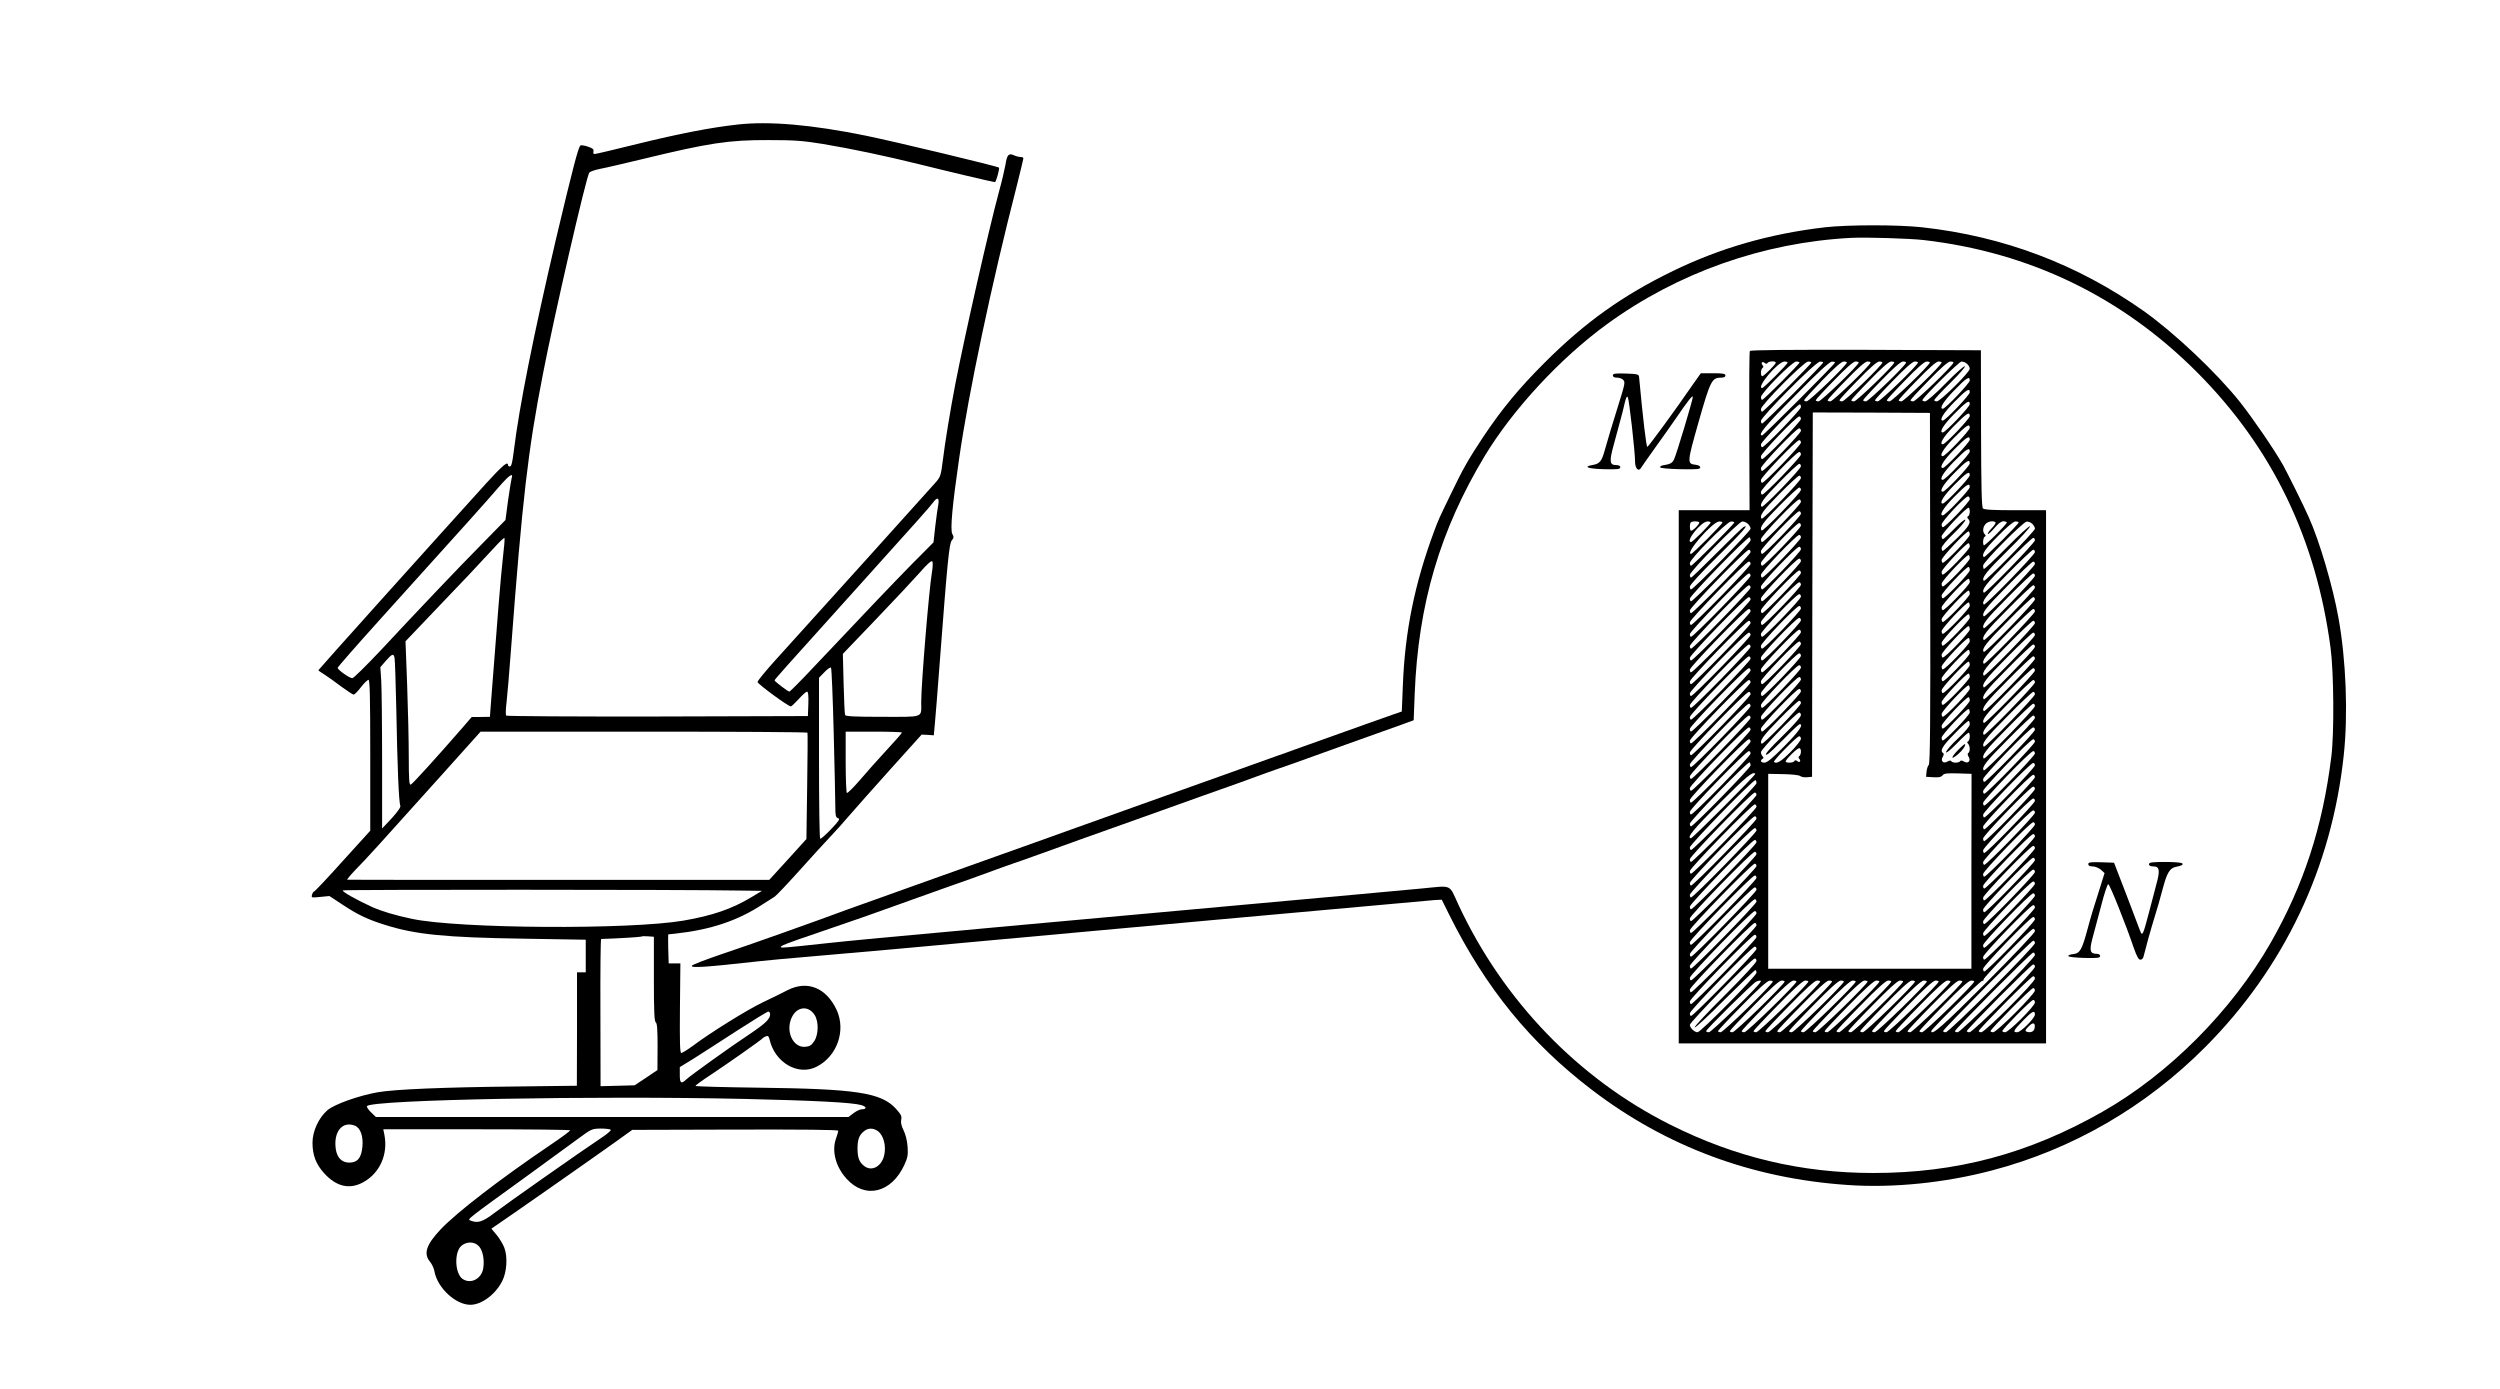 <?xml version="1.0" standalone="no"?>
<!DOCTYPE svg PUBLIC "-//W3C//DTD SVG 20010904//EN"
 "http://www.w3.org/TR/2001/REC-SVG-20010904/DTD/svg10.dtd">
<svg version="1.0" xmlns="http://www.w3.org/2000/svg"
 width="1688pt" height="938pt" viewBox="0 0 1688 938"
 preserveAspectRatio="xMidYMid meet">
<g transform="translate(0,938) scale(0.1,-0.1)"
fill="#000000" stroke="none">
<path d="M4980 8539 c-176 -19 -396 -62 -669 -129 -156 -39 -289 -70 -296 -70
-8 0 -11 7 -8 18 3 14 -5 21 -35 31 -22 8 -45 12 -52 9 -14 -4 -54 -161 -165
-628 -151 -645 -250 -1139 -286 -1437 -9 -74 -16 -103 -26 -103 -7 0 -13 5
-13 10 0 29 -37 -3 -146 -122 -375 -414 -1134 -1259 -1134 -1263 0 -3 19 -17
43 -31 23 -15 74 -51 113 -81 40 -29 76 -53 82 -53 6 0 28 22 49 50 21 27 44
49 51 50 9 0 12 -108 12 -509 l0 -510 -186 -205 c-102 -114 -189 -206 -194
-206 -4 0 -10 -10 -13 -21 -6 -21 -4 -21 56 -15 l61 6 90 -59 c101 -67 168
-99 283 -135 207 -66 407 -86 938 -94 l420 -7 0 -110 0 -110 -29 0 -30 0 0
-383 -1 -383 -410 -5 c-490 -5 -821 -19 -935 -39 -129 -23 -292 -81 -339 -121
-59 -51 -101 -142 -101 -219 0 -84 23 -145 78 -206 84 -93 175 -113 269 -59
109 62 163 187 139 315 l-8 40 631 0 c347 0 631 -3 631 -7 0 -5 -63 -51 -140
-103 -330 -223 -626 -451 -734 -565 -99 -105 -118 -165 -72 -220 13 -16 27
-46 30 -67 21 -110 143 -223 242 -223 75 0 169 69 215 160 31 60 38 164 14
226 -9 24 -33 63 -52 86 l-35 42 23 16 c44 28 693 482 811 567 l117 84 696 2
c458 1 695 -1 695 -8 0 -5 -7 -30 -16 -55 -29 -83 -1 -189 72 -269 125 -139
303 -96 390 93 23 50 26 68 22 125 -3 40 -14 83 -27 109 -15 30 -20 53 -16 72
5 23 -1 35 -35 73 -100 110 -267 135 -935 143 -231 3 -420 8 -419 12 0 4 47
38 105 76 110 73 341 235 349 246 3 4 13 9 22 13 14 5 19 0 24 -21 35 -157
194 -249 319 -184 138 71 198 244 134 383 -71 151 -199 202 -334 132 -33 -17
-107 -54 -165 -81 -104 -50 -345 -199 -471 -293 -37 -27 -72 -49 -79 -49 -9 0
-11 69 -9 302 l3 303 -39 0 -40 0 -3 98 c-1 53 -1 97 0 98 2 0 23 2 48 5 238
26 421 87 588 197 37 24 74 48 83 53 9 5 83 83 165 174 81 91 176 194 210 230
34 36 93 101 130 145 38 44 163 185 278 313 l209 232 41 -2 41 -3 7 75 c4 41
19 228 33 415 52 684 64 807 82 827 14 16 14 22 3 43 -15 27 0 192 46 508 64
446 220 1184 390 1845 24 96 44 178 44 183 0 5 -9 9 -20 9 -10 0 -31 5 -45 12
-34 15 -46 3 -56 -64 -5 -29 -24 -111 -44 -183 -69 -256 -228 -957 -294 -1295
-33 -171 -71 -401 -85 -519 -14 -109 -15 -111 -58 -159 -41 -47 -821 -912
-1073 -1190 -66 -73 -120 -139 -120 -147 0 -13 207 -165 225 -165 4 0 28 23
53 50 25 28 50 50 56 50 8 0 11 -26 9 -82 l-3 -83 -1014 -3 c-558 -1 -1019 2
-1023 6 -4 4 -4 44 2 87 5 44 19 204 30 355 77 1021 115 1349 216 1865 79 407
293 1335 313 1359 6 8 39 19 74 26 34 6 161 36 282 65 454 110 584 130 855
129 174 0 229 -4 365 -26 188 -31 438 -84 655 -138 180 -45 497 -120 508 -120
7 0 33 92 27 98 -8 9 -704 176 -900 216 -364 74 -650 99 -865 75z m-1526
-2391 c-3 -12 -14 -79 -24 -150 l-17 -129 -154 -157 c-170 -172 -432 -448
-694 -729 -94 -99 -177 -182 -186 -182 -18 -1 -99 56 -99 70 0 5 127 150 282
322 595 659 726 805 802 894 75 87 105 107 90 61z m2881 -177 c-4 -20 -13 -85
-20 -144 l-12 -109 -150 -151 c-140 -143 -280 -290 -657 -689 -87 -93 -162
-168 -166 -168 -9 0 -100 69 -100 76 0 6 47 59 530 595 447 496 510 567 540
606 29 40 44 33 35 -16z m-2940 -362 c-13 -111 -38 -422 -81 -986 l-6 -83 -61
-1 -62 0 -55 -64 c-189 -217 -346 -390 -357 -393 -10 -3 -13 36 -13 189 0 106
-5 325 -11 486 l-11 293 184 193 c183 190 323 339 426 451 29 32 55 56 58 53
3 -2 -2 -65 -11 -138z m2897 -96 c-20 -123 -72 -748 -72 -875 0 -107 23 -98
-261 -98 -191 0 -251 3 -253 13 -3 6 -7 102 -10 212 l-5 200 225 235 c124 129
257 272 297 317 44 51 75 79 81 73 6 -6 5 -35 -2 -77z m-3628 -575 c3 -13 8
-171 12 -353 7 -383 17 -624 27 -645 4 -10 -16 -38 -58 -85 l-65 -69 0 455 c0
251 -3 496 -6 545 l-6 89 37 43 c42 48 53 52 59 20z m2965 -498 c6 -234 11
-460 11 -502 0 -66 3 -77 18 -82 16 -5 8 -17 -47 -75 -36 -38 -69 -67 -73 -64
-5 2 -8 248 -8 546 l0 541 37 38 c20 21 40 35 44 30 4 -4 12 -198 18 -432z
m-177 -7 c2 -5 1 -168 -2 -363 l-5 -355 -125 -138 -126 -138 -1419 0 c-781 0
-1424 0 -1430 1 -5 0 20 30 56 68 74 75 161 171 564 620 l280 312 1102 0 c606
0 1103 -3 1105 -7z m638 1 c0 -4 -46 -57 -103 -118 -56 -61 -138 -152 -181
-203 -44 -51 -83 -90 -88 -87 -4 3 -8 97 -8 210 l0 204 190 0 c105 0 190 -3
190 -6z m-1095 -1067 l150 -2 -70 -42 c-133 -80 -263 -125 -460 -159 -363 -62
-1518 -55 -1834 12 -114 24 -207 52 -271 81 -101 46 -201 103 -196 111 4 6
2300 6 2681 -1z m-580 -597 c0 -217 3 -287 13 -293 9 -6 12 -50 12 -165 l-1
-157 -77 -52 -77 -51 -115 -3 -115 -3 -1 497 c-1 273 1 497 5 497 101 3 267
13 271 16 2 3 22 4 45 2 l40 -3 0 -285z m1086 -244 c28 -45 26 -133 -4 -177
-18 -27 -30 -35 -61 -37 -86 -7 -137 116 -85 208 37 66 111 69 150 6z m-301 6
c0 -32 -31 -62 -138 -134 -133 -88 -399 -279 -429 -307 -34 -32 -43 -26 -43
32 l0 52 93 57 c50 32 182 116 292 188 110 71 206 130 213 130 6 0 12 -8 12
-18z m-171 -572 c474 -11 722 -24 784 -41 39 -10 42 -29 5 -29 -12 0 -36 -12
-55 -26 l-34 -26 -1595 0 -1596 0 -34 33 c-19 18 -30 37 -26 41 43 43 1539 71
2551 48z m-2634 -180 c38 -14 59 -71 52 -143 -7 -75 -33 -107 -89 -107 -50 0
-83 34 -91 93 -16 115 44 189 128 157z m1729 -29 c3 -4 -27 -30 -67 -56 -138
-92 -632 -439 -715 -502 -84 -64 -115 -74 -166 -54 -22 9 -29 3 394 309 140
102 293 213 340 248 83 61 87 63 147 64 34 0 64 -4 67 -9z m1800 -6 c42 -27
62 -104 45 -170 -19 -74 -86 -107 -135 -67 -33 26 -44 56 -44 117 0 61 11 91
44 117 26 22 60 23 90 3z m-2690 -780 c26 -28 38 -92 29 -148 -11 -72 -85
-110 -140 -72 -52 37 -57 180 -8 223 36 31 89 30 119 -3z"/>
<path d="M12320 7845 c-369 -43 -704 -139 -1025 -295 -339 -165 -593 -346
-866 -619 -174 -174 -287 -311 -413 -499 -102 -154 -138 -217 -222 -392 -80
-166 -78 -160 -110 -245 -133 -358 -198 -679 -212 -1045 l-7 -174 -55 -19
c-30 -10 -117 -41 -192 -68 -76 -27 -202 -72 -280 -100 -79 -28 -165 -59 -193
-69 -27 -10 -90 -33 -140 -50 -49 -17 -112 -40 -140 -50 -27 -10 -114 -41
-192 -69 -79 -28 -206 -73 -283 -101 -77 -27 -203 -72 -280 -100 -77 -27 -204
-73 -282 -101 -79 -28 -165 -59 -193 -69 -27 -10 -114 -41 -192 -69 -79 -28
-206 -73 -283 -101 -77 -27 -203 -72 -280 -100 -77 -27 -203 -72 -280 -100
-77 -27 -204 -73 -282 -101 -79 -28 -165 -59 -193 -69 -215 -80 -676 -244
-845 -300 -112 -38 -206 -74 -209 -81 -5 -16 90 -10 449 30 52 6 203 20 335
31 244 21 372 32 570 50 61 6 160 15 220 20 206 19 330 30 435 40 58 5 749 68
1535 140 787 71 1450 131 1475 133 l45 2 50 -101 c247 -496 548 -866 965
-1184 501 -382 1078 -597 1723 -641 306 -22 659 14 977 98 544 143 1038 429
1442 835 532 536 852 1210 933 1968 30 276 16 644 -36 930 -38 212 -128 517
-199 675 -32 74 -145 301 -175 355 -61 107 -201 312 -292 427 -158 198 -443
467 -649 613 -448 316 -945 504 -1494 565 -164 18 -499 18 -660 0z m670 -86
c716 -83 1338 -384 1845 -893 506 -508 803 -1121 901 -1861 22 -163 25 -580 5
-735 -59 -475 -186 -864 -409 -1255 -263 -460 -687 -886 -1137 -1142 -498
-283 -984 -413 -1546 -413 -487 0 -932 106 -1371 326 -620 310 -1129 838
-1430 1484 -67 144 -37 131 -248 111 -118 -11 -173 -16 -445 -41 -60 -5 -159
-14 -220 -20 -60 -6 -159 -15 -220 -20 -60 -5 -159 -14 -220 -20 -60 -6 -159
-15 -220 -20 -60 -5 -159 -14 -220 -20 -60 -6 -159 -15 -220 -20 -60 -5 -159
-14 -220 -20 -135 -12 -295 -27 -440 -40 -60 -5 -159 -14 -220 -20 -60 -6
-159 -15 -220 -20 -60 -5 -157 -14 -215 -20 -426 -38 -807 -74 -950 -90 -258
-28 -293 -31 -297 -26 -9 8 30 24 252 99 121 42 258 89 305 105 47 17 149 53
227 81 79 28 207 74 285 102 79 28 179 64 223 79 44 16 132 48 195 71 63 22
126 45 140 49 14 5 77 27 140 50 63 23 177 64 252 91 76 27 201 71 278 99 77
27 203 72 280 100 77 27 204 73 282 101 79 28 179 64 223 79 44 16 132 48 195
71 63 22 126 45 140 49 14 5 77 27 140 50 63 23 176 64 250 90 234 84 333 119
400 143 l65 24 7 179 c24 606 171 1103 472 1604 192 317 509 660 826 891 478
348 1055 552 1650 583 99 5 395 -4 490 -15z"/>
<path d="M11815 7010 c-4 -6 -5 -250 -4 -543 l2 -532 -239 0 -239 0 0 -1800 0
-1800 1240 0 1240 0 0 1800 0 1800 -207 0 c-147 0 -210 3 -219 12 -9 9 -12
146 -13 540 l-1 528 -777 3 c-525 1 -779 -1 -783 -8z m120 -80 c8 12 55 14 55
1 0 -11 -80 -91 -91 -91 -13 0 -11 47 1 55 8 5 8 11 1 19 -14 17 -2 29 15 15
8 -7 14 -7 19 1z m135 2 c0 -11 -161 -172 -172 -172 -43 0 104 176 150 179 12
0 22 -3 22 -7z m80 0 c0 -10 -242 -252 -252 -252 -4 0 -8 8 -8 19 0 26 209
238 238 240 12 0 22 -3 22 -7z m80 0 c0 -10 -322 -332 -332 -332 -4 0 -8 8 -8
18 0 27 289 319 318 321 12 0 22 -3 22 -7z m80 0 c0 -10 -402 -412 -412 -412
-4 0 -8 8 -8 18 0 27 369 399 398 400 12 1 22 -1 22 -6z m80 0 c0 -10 -482
-492 -492 -492 -33 0 21 66 220 266 152 155 234 231 250 232 12 1 22 -1 22 -6z
m80 0 c0 -17 -254 -262 -272 -262 -11 0 -18 4 -16 9 2 6 57 66 123 134 79 82
128 125 143 126 12 0 22 -2 22 -7z m80 0 c0 -17 -254 -262 -271 -262 -11 0
-19 3 -19 8 0 4 55 64 123 133 80 83 130 127 145 128 12 0 22 -2 22 -7z m80 0
c0 -17 -254 -262 -271 -262 -11 0 -19 3 -19 8 0 4 55 64 123 133 80 83 130
127 145 128 12 0 22 -2 22 -7z m80 0 c0 -17 -254 -262 -271 -262 -11 0 -19 3
-19 8 0 4 55 64 123 133 80 83 130 127 145 128 12 0 22 -2 22 -7z m80 0 c0
-17 -254 -262 -271 -262 -11 0 -19 3 -19 8 0 4 55 64 123 133 80 83 130 127
145 128 12 0 22 -2 22 -7z m80 0 c0 -17 -254 -262 -271 -262 -11 0 -19 3 -19
8 0 4 55 64 123 133 80 83 130 127 145 128 12 0 22 -2 22 -7z m80 0 c0 -17
-254 -262 -271 -262 -11 0 -19 3 -19 8 0 4 55 64 123 133 80 83 130 127 145
128 12 0 22 -2 22 -7z m80 0 c0 -17 -254 -262 -271 -262 -11 0 -19 3 -19 8 0
4 55 64 123 133 80 83 130 127 145 128 12 0 22 -2 22 -7z m80 0 c0 -17 -254
-262 -271 -262 -11 0 -19 3 -19 8 0 4 55 64 123 133 80 83 130 127 145 128 12
0 22 -2 22 -7z m80 0 c0 -17 -254 -262 -271 -262 -11 0 -19 3 -19 8 0 4 55 64
123 133 80 83 130 127 145 128 12 0 22 -2 22 -7z m92 -9 c10 -9 18 -24 18 -33
0 -23 -199 -220 -222 -220 -10 0 -18 4 -18 8 0 5 48 57 107 115 59 58 104 109
100 114 -5 4 -63 -47 -129 -115 -70 -71 -128 -122 -139 -122 -10 0 -19 3 -19
8 0 16 246 259 264 261 11 0 28 -6 38 -16z m18 -112 c0 -18 -165 -191 -182
-191 -26 0 3 48 75 122 84 87 107 102 107 69z m0 -80 c0 -18 -165 -191 -182
-191 -27 0 3 50 75 123 85 86 107 101 107 68z m0 -80 c0 -18 -165 -191 -182
-191 -27 0 3 50 75 123 85 86 107 101 107 68z m-1140 -20 c0 -17 -245 -271
-262 -271 -5 0 -8 9 -8 19 0 18 245 270 263 271 4 0 7 -8 7 -19z m873 -1222
c2 -901 -1 -1186 -10 -1194 -6 -5 -13 -26 -15 -45 l-3 -35 50 -3 c36 -2 52 1
61 13 10 13 29 15 104 13 l92 -3 -1 -658 0 -658 -686 0 -686 0 0 658 0 658
101 -2 c58 -1 107 -6 115 -13 8 -6 29 -10 47 -8 l33 3 2 1230 c2 677 3 1230 3
1230 0 0 178 -1 396 -1 l395 -2 2 -1183z m267 1162 c0 -18 -165 -191 -182
-191 -27 0 3 50 75 123 85 86 107 101 107 68z m-1140 -20 c0 -17 -245 -271
-262 -271 -5 0 -8 8 -8 19 0 19 236 266 258 269 6 1 12 -6 12 -17z m1140 -60
c0 -18 -165 -191 -182 -191 -27 0 3 50 75 123 85 86 107 101 107 68z m-1140
-20 c0 -17 -245 -271 -262 -271 -5 0 -8 8 -8 19 0 19 236 266 258 269 6 1 12
-6 12 -17z m1140 -60 c0 -18 -165 -191 -182 -191 -27 0 3 50 75 123 85 86 107
101 107 68z m-1140 -20 c0 -17 -245 -271 -262 -271 -5 0 -8 8 -8 19 0 19 236
266 258 269 6 1 12 -6 12 -17z m1140 -60 c0 -18 -165 -191 -182 -191 -27 0 3
50 75 123 85 86 107 101 107 68z m-1140 -20 c0 -17 -245 -271 -262 -271 -5 0
-8 8 -8 19 0 19 236 266 258 269 6 1 12 -6 12 -17z m1140 -60 c0 -18 -165
-191 -182 -191 -27 0 3 50 75 123 85 86 107 101 107 68z m-1140 -19 c0 -19
-256 -283 -265 -274 -17 17 9 53 118 164 67 69 128 125 135 126 6 1 12 -6 12
-16z m1140 -61 c0 -18 -165 -191 -182 -191 -27 0 3 50 75 123 85 86 107 101
107 68z m-1140 -19 c0 -19 -256 -283 -265 -274 -18 18 9 55 118 165 67 68 128
124 135 125 6 1 12 -6 12 -16z m1140 -61 c0 -18 -165 -191 -182 -191 -27 0 3
50 75 123 85 86 107 101 107 68z m-1140 -19 c0 -19 -256 -283 -265 -274 -18
18 9 55 118 165 67 68 128 124 135 125 6 1 12 -6 12 -16z m1140 -62 c0 -18
-165 -190 -182 -190 -5 0 -8 9 -8 19 0 20 156 187 178 189 6 1 12 -7 12 -18z
m-1140 -19 c0 -17 -245 -271 -262 -271 -5 0 -8 9 -8 19 0 21 235 266 258 269
6 1 12 -6 12 -17z m1140 -66 c0 -13 -5 -27 -11 -31 -8 -4 -8 -9 0 -17 23 -23
8 -50 -76 -132 -49 -47 -91 -85 -95 -85 -5 0 -8 9 -8 20 0 11 33 51 80 96 44
42 80 84 80 93 0 9 -29 -13 -71 -56 -39 -40 -75 -73 -80 -73 -5 0 -9 8 -9 19
0 19 170 199 183 193 4 -2 7 -14 7 -27z m-1140 -14 c0 -17 -245 -271 -262
-271 -5 0 -8 8 -8 19 0 19 236 266 258 269 6 1 12 -6 12 -17z m-687 -58 c6
-10 -49 -64 -57 -56 -8 8 -8 48 1 56 9 9 51 9 56 0z m77 -1 c0 -11 -121 -132
-132 -132 -42 0 66 137 110 139 12 1 22 -3 22 -7z m80 0 c0 -11 -201 -212
-212 -212 -44 0 143 216 190 219 12 0 22 -3 22 -7z m80 0 c0 -10 -282 -292
-292 -292 -4 0 -8 8 -8 18 0 27 249 279 278 281 12 0 22 -3 22 -7z m92 -9 c10
-9 18 -24 18 -33 0 -16 -386 -410 -402 -410 -5 0 -8 8 -8 19 0 11 75 93 181
197 175 173 224 228 182 206 -10 -6 -92 -85 -182 -176 -91 -91 -168 -166 -173
-166 -4 0 -8 8 -8 18 0 24 329 359 354 361 11 0 28 -6 38 -16z m1672 10 c3 -4
-8 -22 -26 -40 -17 -18 -29 -35 -26 -38 3 -4 23 14 44 39 25 30 46 46 61 46
13 0 23 -4 23 -8 0 -12 -148 -160 -155 -154 -9 10 -5 51 6 58 8 4 8 9 0 17
-16 16 -13 48 6 69 16 18 53 24 67 11z m156 -1 c0 -11 -229 -240 -235 -234
-17 17 6 52 93 140 61 62 105 100 120 101 12 0 22 -2 22 -7z m92 -9 c10 -9 18
-24 18 -33 0 -17 -337 -360 -345 -352 -18 18 14 59 157 200 90 88 159 164 155
169 -5 4 -75 -60 -157 -143 -82 -83 -152 -149 -155 -146 -3 3 -5 13 -5 23 0
23 270 295 294 297 11 1 28 -5 38 -15z m-1562 -12 c0 -17 -245 -271 -262 -271
-5 0 -8 8 -8 19 0 19 236 266 258 269 6 1 12 -6 12 -17z m1140 -62 c0 -18
-165 -189 -182 -189 -5 0 -8 8 -8 19 0 19 170 199 183 193 4 -2 7 -12 7 -23z
m-1140 -18 c0 -17 -245 -271 -262 -271 -5 0 -8 8 -8 19 0 19 236 266 258 269
6 1 12 -6 12 -17z m-340 -20 c0 -17 -386 -411 -402 -411 -5 0 -8 8 -8 18 0 19
389 419 403 414 4 -2 7 -11 7 -21z m1920 1 c0 -18 -336 -363 -345 -354 -18 18
13 59 158 204 89 91 168 165 175 166 6 1 12 -6 12 -16z m-440 -43 c0 -18 -165
-189 -182 -189 -5 0 -8 8 -8 19 0 19 170 199 183 193 4 -2 7 -12 7 -23z
m-1140 -18 c0 -17 -245 -271 -262 -271 -5 0 -8 8 -8 19 0 19 236 266 258 269
6 1 12 -6 12 -17z m-340 -19 c0 -17 -386 -412 -402 -412 -5 0 -8 8 -8 18 0 20
376 407 398 410 6 1 12 -6 12 -16z m1920 0 c0 -18 -336 -363 -345 -354 -18 18
13 59 158 204 89 91 168 165 175 166 6 1 12 -6 12 -16z m-440 -43 c0 -18 -165
-189 -182 -189 -5 0 -8 8 -8 19 0 19 170 199 183 193 4 -2 7 -12 7 -23z
m-1140 -18 c0 -17 -245 -271 -262 -271 -5 0 -8 8 -8 19 0 19 236 266 258 269
6 1 12 -6 12 -17z m-340 -19 c0 -17 -386 -412 -402 -412 -5 0 -8 8 -8 18 0 20
376 407 398 410 6 1 12 -6 12 -16z m1920 0 c0 -18 -336 -363 -345 -354 -18 18
13 59 158 204 89 91 168 165 175 166 6 1 12 -6 12 -16z m-440 -43 c0 -18 -165
-189 -182 -189 -5 0 -8 8 -8 19 0 19 170 199 183 193 4 -2 7 -12 7 -23z
m-1140 -18 c0 -17 -245 -271 -262 -271 -5 0 -8 8 -8 19 0 19 236 266 258 269
6 1 12 -6 12 -17z m-340 -19 c0 -17 -386 -412 -402 -412 -5 0 -8 8 -8 18 0 20
376 407 398 410 6 1 12 -6 12 -16z m1920 0 c0 -18 -336 -363 -345 -354 -18 18
13 59 158 204 89 91 168 165 175 166 6 1 12 -6 12 -16z m-440 -43 c0 -18 -165
-189 -182 -189 -5 0 -8 8 -8 19 0 19 170 199 183 193 4 -2 7 -12 7 -23z
m-1140 -18 c0 -17 -245 -271 -262 -271 -5 0 -8 8 -8 19 0 19 236 266 258 269
6 1 12 -6 12 -17z m-340 -19 c0 -17 -386 -412 -402 -412 -5 0 -8 8 -8 18 0 20
376 407 398 410 6 1 12 -6 12 -16z m1920 0 c0 -18 -336 -363 -345 -354 -18 18
13 59 158 204 89 91 168 165 175 166 6 1 12 -6 12 -16z m-440 -43 c0 -18 -165
-189 -182 -189 -5 0 -8 8 -8 19 0 19 170 199 183 193 4 -2 7 -12 7 -23z
m-1140 -18 c0 -17 -245 -271 -262 -271 -5 0 -8 8 -8 19 0 19 236 266 258 269
6 1 12 -6 12 -17z m-340 -19 c0 -17 -386 -412 -402 -412 -5 0 -8 8 -8 18 0 20
376 407 398 410 6 1 12 -6 12 -16z m1920 0 c0 -18 -336 -363 -345 -354 -18 18
13 59 158 204 89 91 168 165 175 166 6 1 12 -6 12 -16z m-440 -43 c0 -18 -165
-189 -182 -189 -5 0 -8 8 -8 19 0 19 170 199 183 193 4 -2 7 -12 7 -23z
m-1140 -18 c0 -17 -245 -271 -262 -271 -5 0 -8 8 -8 19 0 19 236 266 258 269
6 1 12 -6 12 -17z m-340 -19 c0 -17 -386 -412 -402 -412 -5 0 -8 8 -8 18 0 20
376 407 398 410 6 1 12 -6 12 -16z m1920 0 c0 -18 -336 -363 -345 -354 -18 18
13 59 158 204 89 91 168 165 175 166 6 1 12 -6 12 -16z m-440 -43 c0 -18 -165
-189 -182 -189 -5 0 -8 8 -8 19 0 19 170 199 183 193 4 -2 7 -12 7 -23z
m-1140 -18 c0 -17 -245 -271 -262 -271 -5 0 -8 8 -8 19 0 19 236 266 258 269
6 1 12 -6 12 -17z m-340 -19 c0 -17 -386 -412 -402 -412 -5 0 -8 8 -8 18 0 20
376 407 398 410 6 1 12 -6 12 -16z m1920 0 c0 -18 -336 -363 -345 -354 -18 18
13 59 158 204 89 91 168 165 175 166 6 1 12 -6 12 -16z m-440 -43 c0 -18 -165
-189 -182 -189 -5 0 -8 8 -8 19 0 19 170 199 183 193 4 -2 7 -12 7 -23z
m-1140 -18 c0 -17 -245 -271 -262 -271 -5 0 -8 8 -8 19 0 19 236 266 258 269
6 1 12 -6 12 -17z m-340 -19 c0 -17 -386 -412 -402 -412 -5 0 -8 8 -8 18 0 20
376 407 398 410 6 1 12 -6 12 -16z m1920 0 c0 -18 -336 -363 -345 -354 -18 18
13 59 158 204 89 91 168 165 175 166 6 1 12 -6 12 -16z m-440 -43 c0 -18 -165
-189 -182 -189 -5 0 -8 8 -8 19 0 19 170 199 183 193 4 -2 7 -12 7 -23z
m-1140 -18 c0 -17 -245 -271 -262 -271 -5 0 -8 8 -8 19 0 19 236 266 258 269
6 1 12 -6 12 -17z m-340 -19 c0 -17 -386 -412 -402 -412 -5 0 -8 8 -8 18 0 20
376 407 398 410 6 1 12 -6 12 -16z m1920 0 c0 -18 -336 -363 -345 -354 -18 18
13 59 158 204 89 91 168 165 175 166 6 1 12 -6 12 -16z m-440 -43 c0 -18 -165
-189 -182 -189 -5 0 -8 8 -8 19 0 19 170 199 183 193 4 -2 7 -12 7 -23z
m-1140 -18 c0 -17 -245 -271 -262 -271 -5 0 -8 8 -8 19 0 19 236 266 258 269
6 1 12 -6 12 -17z m-340 -19 c0 -17 -386 -412 -402 -412 -5 0 -8 8 -8 18 0 20
376 407 398 410 6 1 12 -6 12 -16z m1920 0 c0 -18 -336 -363 -345 -354 -18 18
13 59 158 204 89 91 168 165 175 166 6 1 12 -6 12 -16z m-440 -43 c0 -18 -165
-189 -182 -189 -5 0 -8 8 -8 19 0 19 170 199 183 193 4 -2 7 -12 7 -23z
m-1140 -18 c0 -17 -245 -271 -262 -271 -5 0 -8 8 -8 19 0 19 236 266 258 269
6 1 12 -6 12 -17z m-340 -19 c0 -17 -386 -412 -402 -412 -5 0 -8 8 -8 18 0 20
376 407 398 410 6 1 12 -6 12 -16z m1920 0 c0 -18 -336 -363 -345 -354 -18 18
13 59 158 204 89 91 168 165 175 166 6 1 12 -6 12 -16z m-440 -43 c0 -18 -165
-189 -182 -189 -5 0 -8 8 -8 19 0 19 170 199 183 193 4 -2 7 -12 7 -23z
m-1140 -18 c0 -17 -245 -271 -262 -271 -5 0 -8 8 -8 19 0 19 236 266 258 269
6 1 12 -6 12 -17z m-340 -19 c0 -17 -386 -412 -402 -412 -5 0 -8 8 -8 18 0 20
376 407 398 410 6 1 12 -6 12 -16z m1920 0 c0 -18 -336 -363 -345 -354 -18 18
13 59 158 204 89 91 168 165 175 166 6 1 12 -6 12 -16z m-440 -43 c0 -18 -165
-189 -182 -189 -5 0 -8 8 -8 19 0 19 170 199 183 193 4 -2 7 -12 7 -23z
m-1140 -18 c0 -17 -245 -271 -262 -271 -5 0 -8 8 -8 19 0 19 236 266 258 269
6 1 12 -6 12 -17z m-340 -19 c0 -17 -386 -412 -402 -412 -5 0 -8 8 -8 18 0 20
376 407 398 410 6 1 12 -6 12 -16z m1920 0 c0 -18 -336 -363 -345 -354 -18 18
13 59 158 204 89 91 168 165 175 166 6 1 12 -6 12 -16z m-440 -43 c0 -18 -165
-189 -182 -189 -5 0 -8 8 -8 19 0 19 170 199 183 193 4 -2 7 -12 7 -23z
m-1140 -17 c0 -19 -256 -283 -265 -274 -17 17 9 53 118 164 67 69 128 125 135
126 6 1 12 -6 12 -16z m-340 -20 c0 -17 -386 -412 -402 -412 -5 0 -8 8 -8 18
0 20 376 407 398 410 6 1 12 -6 12 -16z m1920 0 c0 -18 -336 -363 -345 -354
-18 18 13 59 158 204 89 91 168 165 175 166 6 1 12 -6 12 -16z m-440 -43 c0
-18 -165 -189 -182 -189 -5 0 -8 8 -8 19 0 19 170 199 183 193 4 -2 7 -12 7
-23z m-1140 -18 c0 -12 -46 -64 -111 -128 -111 -108 -150 -155 -112 -135 10 6
60 53 112 106 51 53 98 96 102 96 30 0 -5 -50 -102 -148 -80 -81 -117 -112
-135 -112 -25 0 -32 14 -13 26 8 4 8 9 0 17 -6 6 -11 19 -11 28 0 19 237 264
258 267 6 1 12 -7 12 -17z m-340 -19 c0 -17 -386 -412 -402 -412 -5 0 -8 8 -8
18 0 20 376 407 398 410 6 1 12 -6 12 -16z m1920 0 c0 -18 -336 -363 -345
-354 -18 18 13 59 158 204 89 91 168 165 175 166 6 1 12 -6 12 -16z m-440 -43
c0 -13 -31 -50 -80 -96 -44 -41 -80 -82 -80 -92 0 -10 29 14 75 61 40 42 76
74 79 70 10 -9 7 -51 -5 -58 -8 -4 -8 -9 0 -17 14 -14 14 -54 1 -62 -6 -4 -5
-13 2 -25 18 -28 -4 -50 -32 -32 -12 7 -21 8 -25 2 -3 -6 -17 -10 -30 -10 -13
0 -27 4 -30 10 -4 6 -13 5 -25 -2 -28 -18 -50 4 -32 32 7 12 8 21 2 25 -24 15
-4 48 78 131 48 50 90 88 95 86 4 -2 7 -12 7 -23z m-1480 -37 c0 -17 -386
-412 -402 -412 -5 0 -8 8 -8 18 0 20 376 407 398 410 6 1 12 -6 12 -16z m1920
0 c0 -18 -326 -352 -342 -352 -5 0 -8 9 -8 19 0 20 315 346 338 349 6 1 12 -6
12 -16z m-1580 -61 c0 -10 -32 -51 -71 -90 -64 -64 -95 -82 -111 -66 -7 8 153
171 170 173 6 1 12 -7 12 -17z m-340 -19 c0 -17 -386 -412 -402 -412 -5 0 -8
8 -8 18 0 20 376 407 398 410 6 1 12 -6 12 -16z m1920 0 c0 -18 -326 -352
-342 -352 -5 0 -8 8 -8 18 0 20 316 347 338 350 6 1 12 -6 12 -16z m-1580 -66
c0 -14 -5 -28 -10 -31 -8 -5 -8 -11 -1 -19 14 -17 2 -29 -15 -15 -8 7 -14 7
-19 -1 -7 -11 -48 -14 -58 -4 -7 8 74 90 91 92 7 1 12 -9 12 -22z m-340 -15
c0 -17 -385 -411 -402 -411 -5 0 -8 8 -8 18 0 20 376 407 398 410 6 1 12 -6
12 -17z m1920 1 c0 -18 -326 -352 -342 -352 -5 0 -8 8 -8 18 0 20 316 347 338
350 6 1 12 -6 12 -16z m-1920 -81 c0 -16 -386 -411 -402 -411 -5 0 -8 8 -8 18
0 19 389 419 403 414 4 -2 7 -11 7 -21z m1920 1 c0 -18 -326 -352 -342 -352
-5 0 -8 8 -8 18 0 20 316 347 338 350 6 1 12 -6 12 -16z m-1888 -57 c6 -6
-423 -435 -434 -435 -34 0 17 62 195 238 181 181 222 214 239 197z m1888 -23
c0 -18 -326 -352 -342 -352 -5 0 -8 8 -8 18 0 20 316 347 338 350 6 1 12 -6
12 -16z m-1880 -41 c0 -16 -426 -451 -442 -451 -5 0 -8 8 -8 18 0 19 429 459
443 454 4 -2 7 -11 7 -21z m1880 -39 c0 -18 -326 -352 -342 -352 -5 0 -8 8 -8
18 0 20 316 347 338 350 6 1 12 -6 12 -16z m-1880 -40 c0 -17 -426 -452 -442
-452 -5 0 -8 8 -8 18 0 20 416 447 438 450 6 1 12 -6 12 -16z m1880 -40 c0
-18 -326 -352 -342 -352 -5 0 -8 8 -8 18 0 20 316 347 338 350 6 1 12 -6 12
-16z m-1880 -40 c0 -17 -426 -452 -442 -452 -5 0 -8 8 -8 18 0 20 416 447 438
450 6 1 12 -6 12 -16z m1880 -40 c0 -18 -326 -352 -342 -352 -5 0 -8 8 -8 18
0 20 316 347 338 350 6 1 12 -6 12 -16z m-1880 -40 c0 -17 -426 -452 -442
-452 -5 0 -8 8 -8 18 0 20 416 447 438 450 6 1 12 -6 12 -16z m1880 -40 c0
-18 -326 -352 -342 -352 -5 0 -8 8 -8 18 0 20 316 347 338 350 6 1 12 -6 12
-16z m-1880 -40 c0 -17 -426 -452 -442 -452 -5 0 -8 8 -8 18 0 20 416 447 438
450 6 1 12 -6 12 -16z m1880 -40 c0 -18 -326 -352 -342 -352 -5 0 -8 8 -8 18
0 20 316 347 338 350 6 1 12 -6 12 -16z m-1880 -40 c0 -17 -426 -452 -442
-452 -5 0 -8 8 -8 18 0 20 416 447 438 450 6 1 12 -6 12 -16z m1880 -40 c0
-18 -326 -352 -342 -352 -5 0 -8 8 -8 18 0 20 316 347 338 350 6 1 12 -6 12
-16z m-1880 -40 c0 -17 -426 -452 -442 -452 -5 0 -8 8 -8 18 0 20 416 447 438
450 6 1 12 -6 12 -16z m1880 -40 c0 -18 -326 -352 -342 -352 -5 0 -8 8 -8 18
0 20 316 347 338 350 6 1 12 -6 12 -16z m-1880 -40 c0 -17 -426 -452 -442
-452 -5 0 -8 8 -8 18 0 20 416 447 438 450 6 1 12 -6 12 -16z m1880 -40 c0
-18 -326 -352 -342 -352 -5 0 -8 8 -8 18 0 20 316 347 338 350 6 1 12 -6 12
-16z m-1880 -40 c0 -17 -426 -452 -442 -452 -5 0 -8 8 -8 18 0 20 416 447 438
450 6 1 12 -6 12 -16z m1880 -40 c0 -18 -326 -352 -342 -352 -5 0 -8 8 -8 18
0 20 316 347 338 350 6 1 12 -6 12 -16z m-1880 -40 c0 -17 -426 -452 -442
-452 -5 0 -8 8 -8 18 0 20 416 447 438 450 6 1 12 -6 12 -16z m1880 -40 c0
-18 -326 -352 -342 -352 -5 0 -8 8 -8 18 0 20 316 347 338 350 6 1 12 -6 12
-16z m-1880 -40 c0 -17 -426 -452 -442 -452 -5 0 -8 8 -8 18 0 20 416 447 438
450 6 1 12 -6 12 -16z m1880 -40 c0 -18 -326 -352 -342 -352 -5 0 -8 8 -8 18
0 20 316 347 338 350 6 1 12 -6 12 -16z m-1880 -40 c0 -17 -426 -452 -442
-452 -5 0 -8 8 -8 18 0 20 416 447 438 450 6 1 12 -6 12 -16z m1880 -40 c0
-18 -326 -352 -342 -352 -5 0 -8 8 -8 18 0 20 316 347 338 350 6 1 12 -6 12
-16z m-1880 -40 c0 -17 -426 -452 -442 -452 -5 0 -8 8 -8 18 0 20 416 447 438
450 6 1 12 -6 12 -16z m1880 -40 c0 -10 -144 -162 -332 -350 -291 -291 -368
-359 -368 -324 0 13 333 341 344 339 6 -1 10 3 9 9 -2 13 317 340 335 342 6 1
12 -6 12 -16z m-1880 -40 c0 -17 -426 -452 -442 -452 -5 0 -8 8 -8 18 0 20
416 447 438 450 6 1 12 -6 12 -16z m1880 -40 c0 -23 -579 -602 -602 -602 -10
0 -18 3 -18 8 0 12 594 609 608 610 6 1 12 -6 12 -16z m-1880 -40 c0 -17 -426
-452 -442 -452 -5 0 -8 8 -8 18 0 20 416 447 438 450 6 1 12 -6 12 -16z m1880
-40 c0 -23 -499 -522 -522 -522 -10 0 -18 3 -18 8 0 12 514 529 528 530 6 1
12 -6 12 -16z m-1880 -40 c0 -11 -89 -107 -212 -230 -117 -116 -209 -214 -205
-219 5 -4 96 81 204 190 109 108 201 197 205 197 4 0 8 -8 8 -18 0 -21 -377
-402 -398 -402 -21 0 -52 30 -52 50 0 18 417 446 438 448 6 1 12 -6 12 -16z
m1880 -40 c0 -24 -418 -442 -442 -442 -10 0 -18 4 -18 8 0 12 434 449 448 450
6 1 12 -6 12 -16z m0 -80 c0 -24 -338 -362 -362 -362 -10 0 -18 4 -18 8 0 12
353 369 368 370 6 1 12 -6 12 -16z m-1852 -21 c-8 -25 -333 -341 -349 -341
-11 0 -19 4 -19 8 0 12 318 326 338 334 25 10 34 9 30 -1z m82 1 c0 -16 -334
-342 -352 -342 -10 0 -18 4 -18 8 0 4 73 82 163 173 106 109 170 166 185 167
12 1 22 -1 22 -6z m80 0 c0 -16 -334 -342 -352 -342 -10 0 -18 3 -18 8 0 4 73
82 163 173 107 110 170 167 185 168 12 0 22 -2 22 -7z m80 0 c0 -16 -334 -342
-352 -342 -10 0 -18 3 -18 8 0 4 73 82 163 173 107 110 170 167 185 168 12 0
22 -2 22 -7z m80 0 c0 -16 -334 -342 -352 -342 -10 0 -18 3 -18 8 0 4 73 82
163 173 107 110 170 167 185 168 12 0 22 -2 22 -7z m80 0 c0 -16 -334 -342
-352 -342 -10 0 -18 3 -18 8 0 4 73 82 163 173 107 110 170 167 185 168 12 0
22 -2 22 -7z m80 0 c0 -16 -334 -342 -352 -342 -10 0 -18 3 -18 8 0 4 73 82
163 173 107 110 170 167 185 168 12 0 22 -2 22 -7z m80 0 c0 -16 -334 -342
-352 -342 -10 0 -18 3 -18 8 0 4 73 82 163 173 107 110 170 167 185 168 12 0
22 -2 22 -7z m80 0 c0 -16 -334 -342 -352 -342 -10 0 -18 3 -18 8 0 4 73 82
163 173 107 110 170 167 185 168 12 0 22 -2 22 -7z m80 0 c0 -16 -334 -342
-352 -342 -10 0 -18 3 -18 8 0 4 73 82 163 173 107 110 170 167 185 168 12 0
22 -2 22 -7z m80 0 c0 -16 -334 -342 -352 -342 -10 0 -18 3 -18 8 0 4 73 82
163 173 107 110 170 167 185 168 12 0 22 -2 22 -7z m80 0 c0 -16 -334 -342
-352 -342 -10 0 -18 3 -18 8 0 4 73 82 163 173 107 110 170 167 185 168 12 0
22 -2 22 -7z m80 0 c0 -16 -334 -342 -352 -342 -10 0 -18 3 -18 8 0 4 73 82
163 173 107 110 170 167 185 168 12 0 22 -2 22 -7z m80 0 c0 -16 -334 -342
-352 -342 -10 0 -18 3 -18 8 0 4 73 82 163 173 107 110 170 167 185 168 12 0
22 -2 22 -7z m80 0 c0 -16 -334 -342 -352 -342 -10 0 -18 3 -18 8 0 4 73 82
163 173 107 110 170 167 185 168 12 0 22 -2 22 -7z m80 0 c0 -16 -334 -342
-352 -342 -10 0 -18 3 -18 8 0 4 73 82 163 173 107 110 170 167 185 168 12 0
22 -2 22 -7z m80 0 c0 -16 -334 -342 -352 -342 -10 0 -18 3 -18 8 0 4 73 82
163 173 107 110 170 167 185 168 12 0 22 -2 22 -7z m80 0 c0 -16 -334 -342
-352 -342 -10 0 -18 3 -18 8 0 4 73 82 163 173 107 110 170 167 185 168 12 0
22 -2 22 -7z m80 0 c0 -16 -334 -342 -352 -342 -10 0 -18 3 -18 8 0 4 73 82
163 173 107 110 170 167 185 168 12 0 22 -2 22 -7z m410 -60 c0 -24 -258 -282
-282 -282 -10 0 -18 4 -18 8 0 12 273 289 288 290 6 1 12 -6 12 -16z m0 -81
c0 -24 -177 -201 -201 -201 -11 0 -19 4 -19 8 0 13 193 209 208 210 6 1 12 -6
12 -17z m0 -81 c0 -25 -95 -120 -120 -120 -31 0 -25 12 38 77 61 64 82 75 82
43z m-2 -91 c-3 -24 -27 -35 -54 -25 -12 5 -10 12 13 35 30 31 47 27 41 -10z"/>
<path d="M13220 4315 c-49 -50 -50 -70 -1 -29 31 26 56 62 49 70 -2 2 -24 -16
-48 -41z"/>
<path d="M10890 6845 c0 -10 10 -15 29 -15 16 0 34 -7 41 -15 14 -17 14 -20
-39 -190 -34 -107 -64 -209 -86 -286 -20 -73 -34 -90 -79 -98 -72 -12 -36 -26
74 -29 93 -2 110 0 110 13 0 10 -10 15 -29 15 -43 0 -46 25 -15 137 14 54 34
127 44 163 10 36 24 89 30 119 9 37 15 49 21 39 9 -16 49 -369 49 -435 0 -47
24 -71 41 -41 5 9 46 67 91 130 45 62 111 156 147 208 77 113 111 156 111 140
0 -20 -112 -393 -127 -422 -12 -25 -25 -32 -76 -40 -10 -2 -18 -7 -18 -13 1
-6 55 -11 136 -13 113 -2 135 0 135 12 0 9 -12 16 -31 18 -59 6 -58 15 20 289
78 275 90 299 148 299 23 0 33 5 33 15 0 12 -16 15 -83 15 l-83 0 -58 -82
c-111 -162 -295 -413 -303 -415 -7 -3 -29 183 -56 472 -2 18 -10 20 -89 23
-74 2 -88 0 -88 -13z"/>
<path d="M14100 3545 c0 -10 10 -15 29 -15 17 0 41 -10 56 -22 l25 -23 -28
-90 c-38 -117 -68 -216 -86 -285 -39 -145 -52 -167 -98 -172 -18 -2 -33 -7
-33 -13 0 -6 44 -11 108 -13 91 -2 107 0 107 13 0 9 -9 15 -24 15 -44 0 -50
21 -27 107 12 43 38 142 59 221 20 78 41 142 47 142 10 0 117 -268 173 -432
20 -57 32 -78 44 -78 11 0 20 10 23 28 8 35 47 177 75 267 22 72 25 81 58 203
24 88 44 120 80 128 46 10 53 14 47 24 -4 6 -53 10 -116 10 -90 0 -109 -3
-109 -15 0 -10 10 -15 30 -15 41 0 46 -27 20 -120 -11 -41 -34 -129 -51 -195
-39 -148 -44 -160 -59 -120 -6 17 -48 127 -93 245 l-83 215 -87 3 c-73 2 -87
0 -87 -13z"/>
</g>
</svg>
